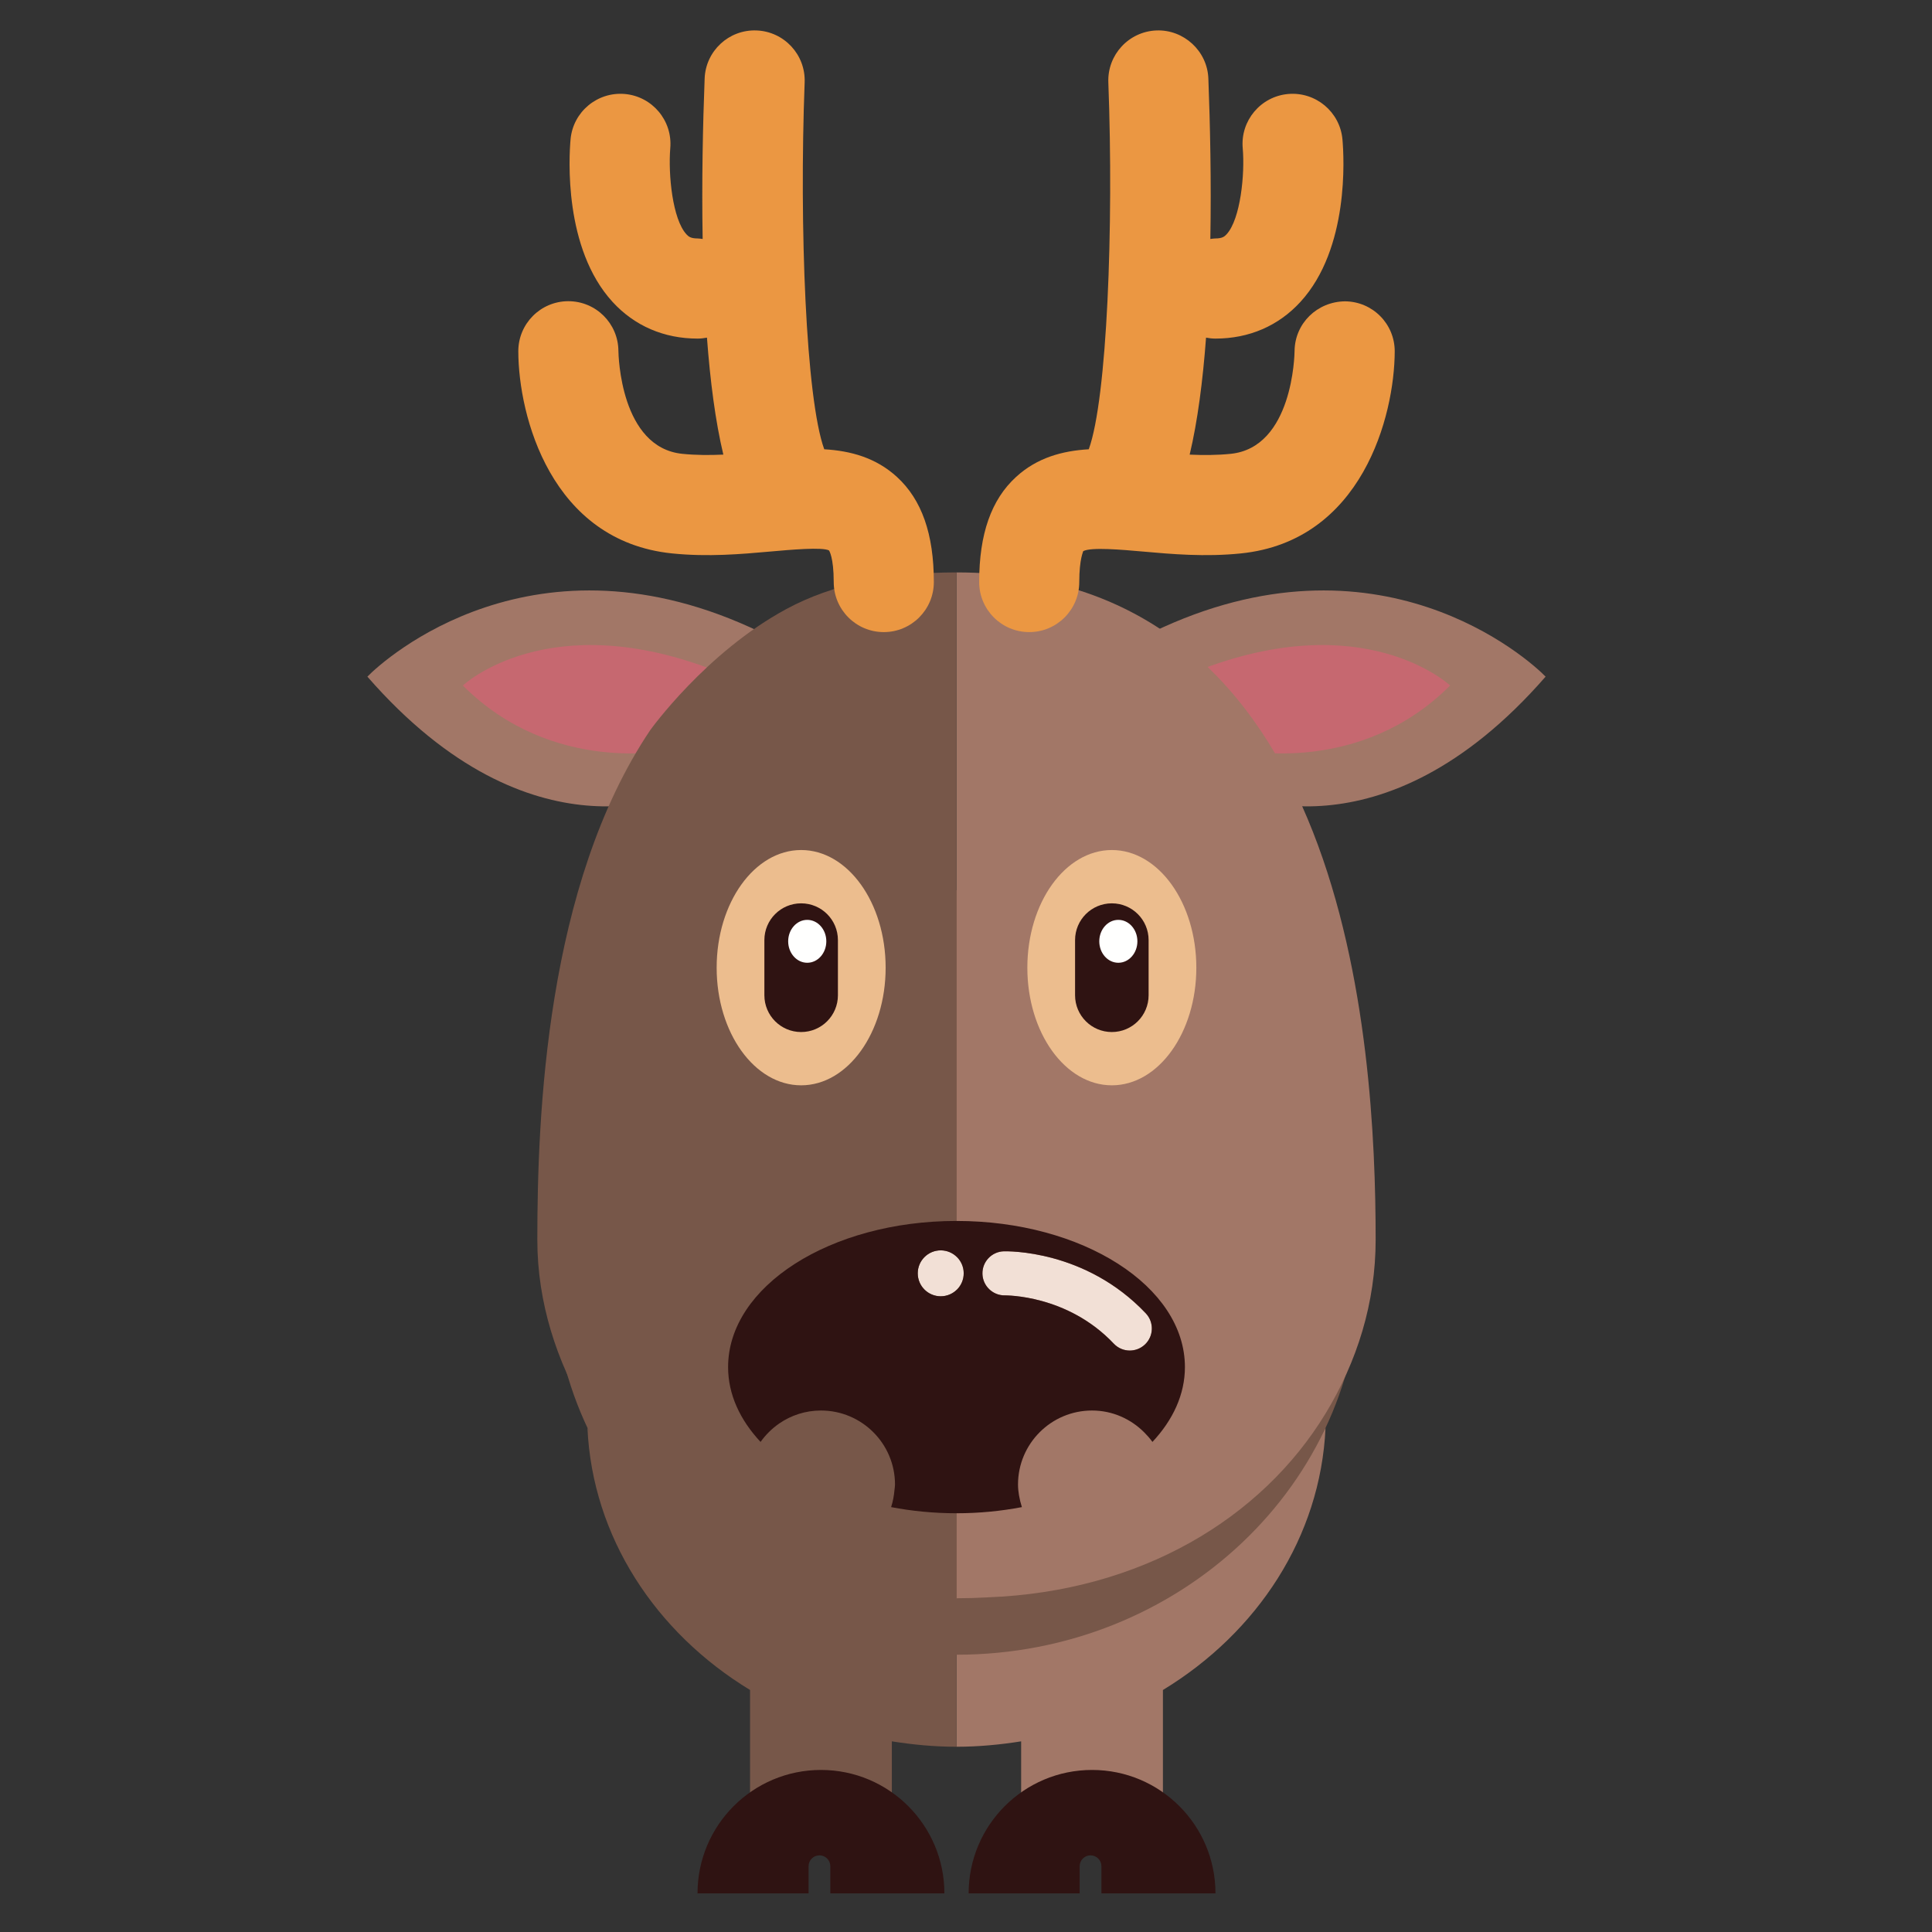 <?xml version="1.0" encoding="UTF-8"?>
<!DOCTYPE svg PUBLIC "-//W3C//DTD SVG 1.1//EN" "http://www.w3.org/Graphics/SVG/1.1/DTD/svg11.dtd">
<svg version="1.1" xmlns="http://www.w3.org/2000/svg" xmlns:xlink="http://www.w3.org/1999/xlink" x="0" y="0" width="150" height="150" viewBox="0, 0, 150, 150">
  <rect x="0" y="0" width="150" height="150" fill="#333333" stroke="none"/>
  <g id="Layer_1">
    <path d="M52.871,61.487 C52.871,61.487 41.369,67.273 28.524,52.534 C29.812,51.198 41.532,40.649 59.031,49.076 L52.871,61.487" fill="#A27767"/>
    <path d="M52.038,58.229 C52.038,58.229 42.935,60.238 35.935,53.223 C35.935,53.223 42.594,46.941 55.712,52.143 L52.038,58.229" fill="#C66870"/>
    <path d="M95.654,61.487 C95.654,61.487 107.156,67.273 120,52.534 C118.711,51.198 106.992,40.649 89.493,49.076 L95.654,61.487" fill="#A27767"/>
    <path d="M96.487,58.229 C96.487,58.229 105.588,60.238 112.587,53.223 C112.587,53.223 105.928,46.941 92.812,52.143 L96.487,58.229" fill="#C66870"/>
    <path d="M73.083,125.198 C73.891,125.198 74.671,125.172 75.441,125.133 C74.663,125.176 73.879,125.198 73.083,125.198" fill="#A27767"/>
    <path d="M61.156,125.127 C80.626,124.089 87.369,110.857 87.369,110.857 C82.369,118.859 72.917,124.445 61.156,125.127" fill="#A27767"/>
    <path d="M74.366,125.133 L74.157,125.119 L74.366,125.133" fill="#EB9742"/>
    <path d="M76.704,125.127 L76.617,125.133 C75.849,125.172 75.069,125.198 74.263,125.198 L74.263,135.617 C75.977,135.617 77.649,135.457 79.282,135.197 L79.282,142.21 L90.289,142.21 L90.289,131.211 C97.62,126.757 102.526,119.332 102.914,110.857 C102.914,110.857 96.172,124.089 76.704,125.127" fill="#A27767"/>
    <path d="M105.615,98.795 C105.615,82.405 91.578,69.118 74.263,69.118 C56.946,69.118 42.911,82.405 42.911,98.795 C42.911,115.185 56.946,128.472 74.263,128.472 C91.578,128.472 105.615,115.185 105.615,98.795" fill="#775749"/>
    <path d="M71.95,125.133 L71.743,125.119 C52.547,124.039 45.609,110.857 45.609,110.857 C45.996,119.332 50.904,126.757 58.235,131.211 L58.235,142.21 L69.243,142.21 L69.243,135.197 C70.875,135.457 72.545,135.617 74.263,135.617 L74.263,125.198 C73.47,125.198 72.704,125.172 71.95,125.133" fill="#775749"/>
    <path d="M63.623,144.049 C64.088,144.049 64.467,144.427 64.467,144.89 L64.467,147 L73.322,147 C73.322,141.709 69.029,137.418 63.739,137.418 C58.448,137.418 54.156,141.709 54.156,147 L62.778,147 L62.778,144.89 C62.778,144.427 63.155,144.049 63.623,144.049" fill="#2F1312"/>
    <path d="M84.669,144.049 C85.136,144.049 85.514,144.427 85.514,144.89 L85.514,147 L94.369,147 C94.369,141.709 90.08,137.418 84.787,137.418 C79.495,137.418 75.205,141.709 75.205,147 L83.826,147 L83.826,144.89 C83.826,144.427 84.202,144.049 84.669,144.049" fill="#2F1312"/>
    <path d="M74.263,44.442 L74.263,124.088 C75.057,124.088 75.842,124.066 76.617,124.022 L76.704,124.016 C88.589,123.565 97.978,117.873 102.914,109.746 C105.362,105.719 106.805,101.152 106.805,96.254 C106.805,80.883 104.664,44.442 74.263,44.442" fill="#A27767"/>
    <path d="M61.052,47.285 C54.795,50.662 50.482,56.69 50.482,56.69 C42.393,68.721 41.718,86.621 41.718,96.254 C41.718,101.152 43.224,105.682 45.609,109.746 C50.296,117.734 59.285,123.46 71.743,124.009 L71.95,124.023 C72.712,124.065 73.483,124.088 74.263,124.088 L74.263,44.442 C69.072,44.442 64.647,45.346 61.052,47.285" fill="#775749"/>
    <path d="M55.641,75.131 C55.641,80.176 58.579,84.264 62.201,84.264 C65.824,84.264 68.761,80.176 68.761,75.131 C68.761,70.086 65.824,65.996 62.201,65.996 C58.579,65.996 55.641,70.086 55.641,75.131" fill="#ECBD8E"/>
    <path d="M79.763,75.131 C79.763,80.176 82.7,84.264 86.324,84.264 C89.946,84.264 92.883,80.176 92.883,75.131 C92.883,70.086 89.946,65.996 86.324,65.996 C82.7,65.996 79.763,70.086 79.763,75.131" fill="#ECBD8E"/>
    <path d="M59.346,77.271 C59.346,78.848 60.622,80.127 62.2,80.127 C63.778,80.127 65.056,78.848 65.056,77.271 L65.056,72.989 C65.056,71.412 63.778,70.135 62.2,70.135 C60.622,70.135 59.346,71.412 59.346,72.989 L59.346,77.271" fill="#2F1312"/>
    <path d="M83.468,77.271 C83.468,78.848 84.746,80.127 86.322,80.127 C87.901,80.127 89.178,78.848 89.178,77.271 L89.178,72.989 C89.178,71.412 87.901,70.135 86.322,70.135 C84.746,70.135 83.468,71.412 83.468,72.989 L83.468,77.271" fill="#2F1312"/>
    <path d="M85.348,73.083 C85.348,74.004 86.009,74.749 86.827,74.749 C87.645,74.749 88.307,74.004 88.307,73.083 C88.307,72.163 87.645,71.418 86.827,71.418 C86.009,71.418 85.348,72.163 85.348,73.083" fill="#FFFFFE"/>
    <path d="M61.194,73.083 C61.194,74.004 61.857,74.749 62.674,74.749 C63.493,74.749 64.155,74.004 64.155,73.083 C64.155,72.163 63.493,71.418 62.674,71.418 C61.857,71.418 61.194,72.163 61.194,73.083" fill="#FFFFFE"/>
    <path d="M73.037,97.077 C72.052,97.077 71.253,97.877 71.253,98.859 C71.253,99.846 72.052,100.644 73.037,100.644 C74.023,100.644 74.822,99.846 74.822,98.859 C74.822,97.877 74.023,97.077 73.037,97.077" fill="#F2E0D6"/>
    <path d="M88.96,101.967 C84.272,97.008 78.202,97.147 77.931,97.151 C76.99,97.181 76.252,97.964 76.277,98.907 C76.303,99.837 77.07,100.574 77.993,100.574 L78.033,100.573 C78.086,100.582 82.866,100.506 86.472,104.319 C86.809,104.678 87.261,104.856 87.714,104.856 C88.138,104.856 88.56,104.701 88.892,104.388 C89.581,103.737 89.61,102.654 88.96,101.967" fill="#F2E0D6"/>
    <path d="M87.714,104.856 C87.261,104.856 86.809,104.678 86.472,104.319 C82.866,100.506 78.086,100.582 78.033,100.573 L77.993,100.574 C77.07,100.574 76.303,99.837 76.277,98.907 C76.252,97.964 76.99,97.181 77.931,97.151 C78.202,97.147 84.272,97.008 88.96,101.967 C89.61,102.654 89.581,103.737 88.892,104.388 C88.56,104.701 88.138,104.856 87.714,104.856 z M73.037,100.644 C72.052,100.644 71.253,99.846 71.253,98.859 C71.253,97.877 72.052,97.077 73.037,97.077 C74.023,97.077 74.822,97.877 74.822,98.859 C74.822,99.846 74.023,100.644 73.037,100.644 z M74.263,94.794 C64.467,94.794 56.529,99.873 56.529,106.141 C56.529,108.268 57.46,110.25 59.05,111.951 C59.443,111.397 59.931,110.914 60.488,110.527 C61.412,109.888 62.529,109.512 63.739,109.512 C66.912,109.512 69.488,112.086 69.488,115.261 C69.488,115.402 69.461,115.537 69.448,115.676 C69.408,116.137 69.324,116.585 69.186,117.012 C70.794,117.319 72.496,117.489 74.263,117.489 C76.028,117.489 77.728,117.319 79.339,117.012 C79.244,116.713 79.167,116.404 79.114,116.089 C79.069,115.82 79.038,115.544 79.038,115.261 C79.038,112.086 81.613,109.512 84.787,109.512 C86.376,109.512 87.806,110.171 88.845,111.217 C89.072,111.446 89.289,111.687 89.475,111.951 C91.066,110.25 91.997,108.268 91.997,106.141 C91.997,99.873 84.057,94.794 74.263,94.794" fill="#2F1312"/>
    <path d="M63.994,34.881 C62.571,30.961 62.048,17.601 62.473,6.397 C62.556,4.251 60.883,2.446 58.738,2.364 C56.59,2.281 54.788,3.955 54.708,6.1 C54.572,9.658 54.474,14.063 54.554,18.554 C54.423,18.54 54.295,18.513 54.161,18.513 C53.634,18.513 53.456,18.368 53.294,18.192 C52.214,17.018 51.872,13.553 52.04,11.502 C52.224,9.367 50.647,7.487 48.511,7.297 C46.372,7.112 44.486,8.687 44.297,10.826 C44.175,12.203 43.759,19.288 47.557,23.437 C49.264,25.302 51.548,26.288 54.161,26.288 C54.412,26.288 54.652,26.259 54.888,26.215 C55.139,29.57 55.542,32.713 56.16,35.296 C55.098,35.343 54.03,35.343 52.975,35.235 C48.17,34.746 48.019,27.574 48.013,27.244 C47.998,25.109 46.263,23.385 44.126,23.385 L44.116,23.385 C41.969,23.391 40.235,25.136 40.241,27.283 C40.255,32.29 42.772,42.01 52.188,42.968 C54.972,43.252 57.546,43.022 59.818,42.82 C60.609,42.75 61.598,42.662 62.459,42.624 L62.476,42.626 L62.519,42.621 C63.378,42.586 64.104,42.6 64.364,42.735 C64.367,42.74 64.73,43.249 64.73,45.19 C64.73,47.336 66.47,49.076 68.617,49.076 C70.761,49.076 72.503,47.336 72.503,45.19 C72.503,41.462 71.565,38.792 69.636,37.027 C68.008,35.539 66.062,35.004 63.994,34.881" fill="#EB9742"/>
    <path d="M104.429,23.395 C102.265,23.418 100.538,25.103 100.51,27.242 C100.508,27.548 100.364,34.745 95.551,35.235 C94.496,35.343 93.428,35.344 92.365,35.297 C92.982,32.713 93.386,29.57 93.637,26.215 C93.873,26.259 94.115,26.288 94.364,26.288 C96.978,26.288 99.261,25.302 100.967,23.437 C104.766,19.288 104.35,12.203 104.228,10.826 C104.038,8.687 102.151,7.112 100.014,7.297 C97.876,7.487 96.295,9.373 96.485,11.512 C96.661,13.491 96.316,17.007 95.235,18.188 C95.071,18.367 94.892,18.513 94.364,18.513 C94.23,18.513 94.102,18.54 93.971,18.554 C94.05,14.063 93.954,9.658 93.817,6.1 C93.738,3.955 91.905,2.284 89.788,2.364 C87.643,2.446 85.969,4.251 86.051,6.397 C86.476,17.601 85.954,30.96 84.532,34.881 C82.465,35.004 80.516,35.538 78.89,37.027 C76.959,38.792 76.023,41.462 76.023,45.19 C76.023,47.336 77.763,49.076 79.908,49.076 C82.055,49.076 83.794,47.336 83.794,45.19 C83.794,43.355 84.121,42.8 84.101,42.791 C84.706,42.465 87.113,42.679 88.707,42.82 C90.978,43.022 93.552,43.252 96.337,42.968 C105.753,42.01 108.27,32.29 108.286,27.283 C108.29,25.144 106.567,23.411 104.429,23.395" fill="#EB9742"/>
  </g>
</svg>
